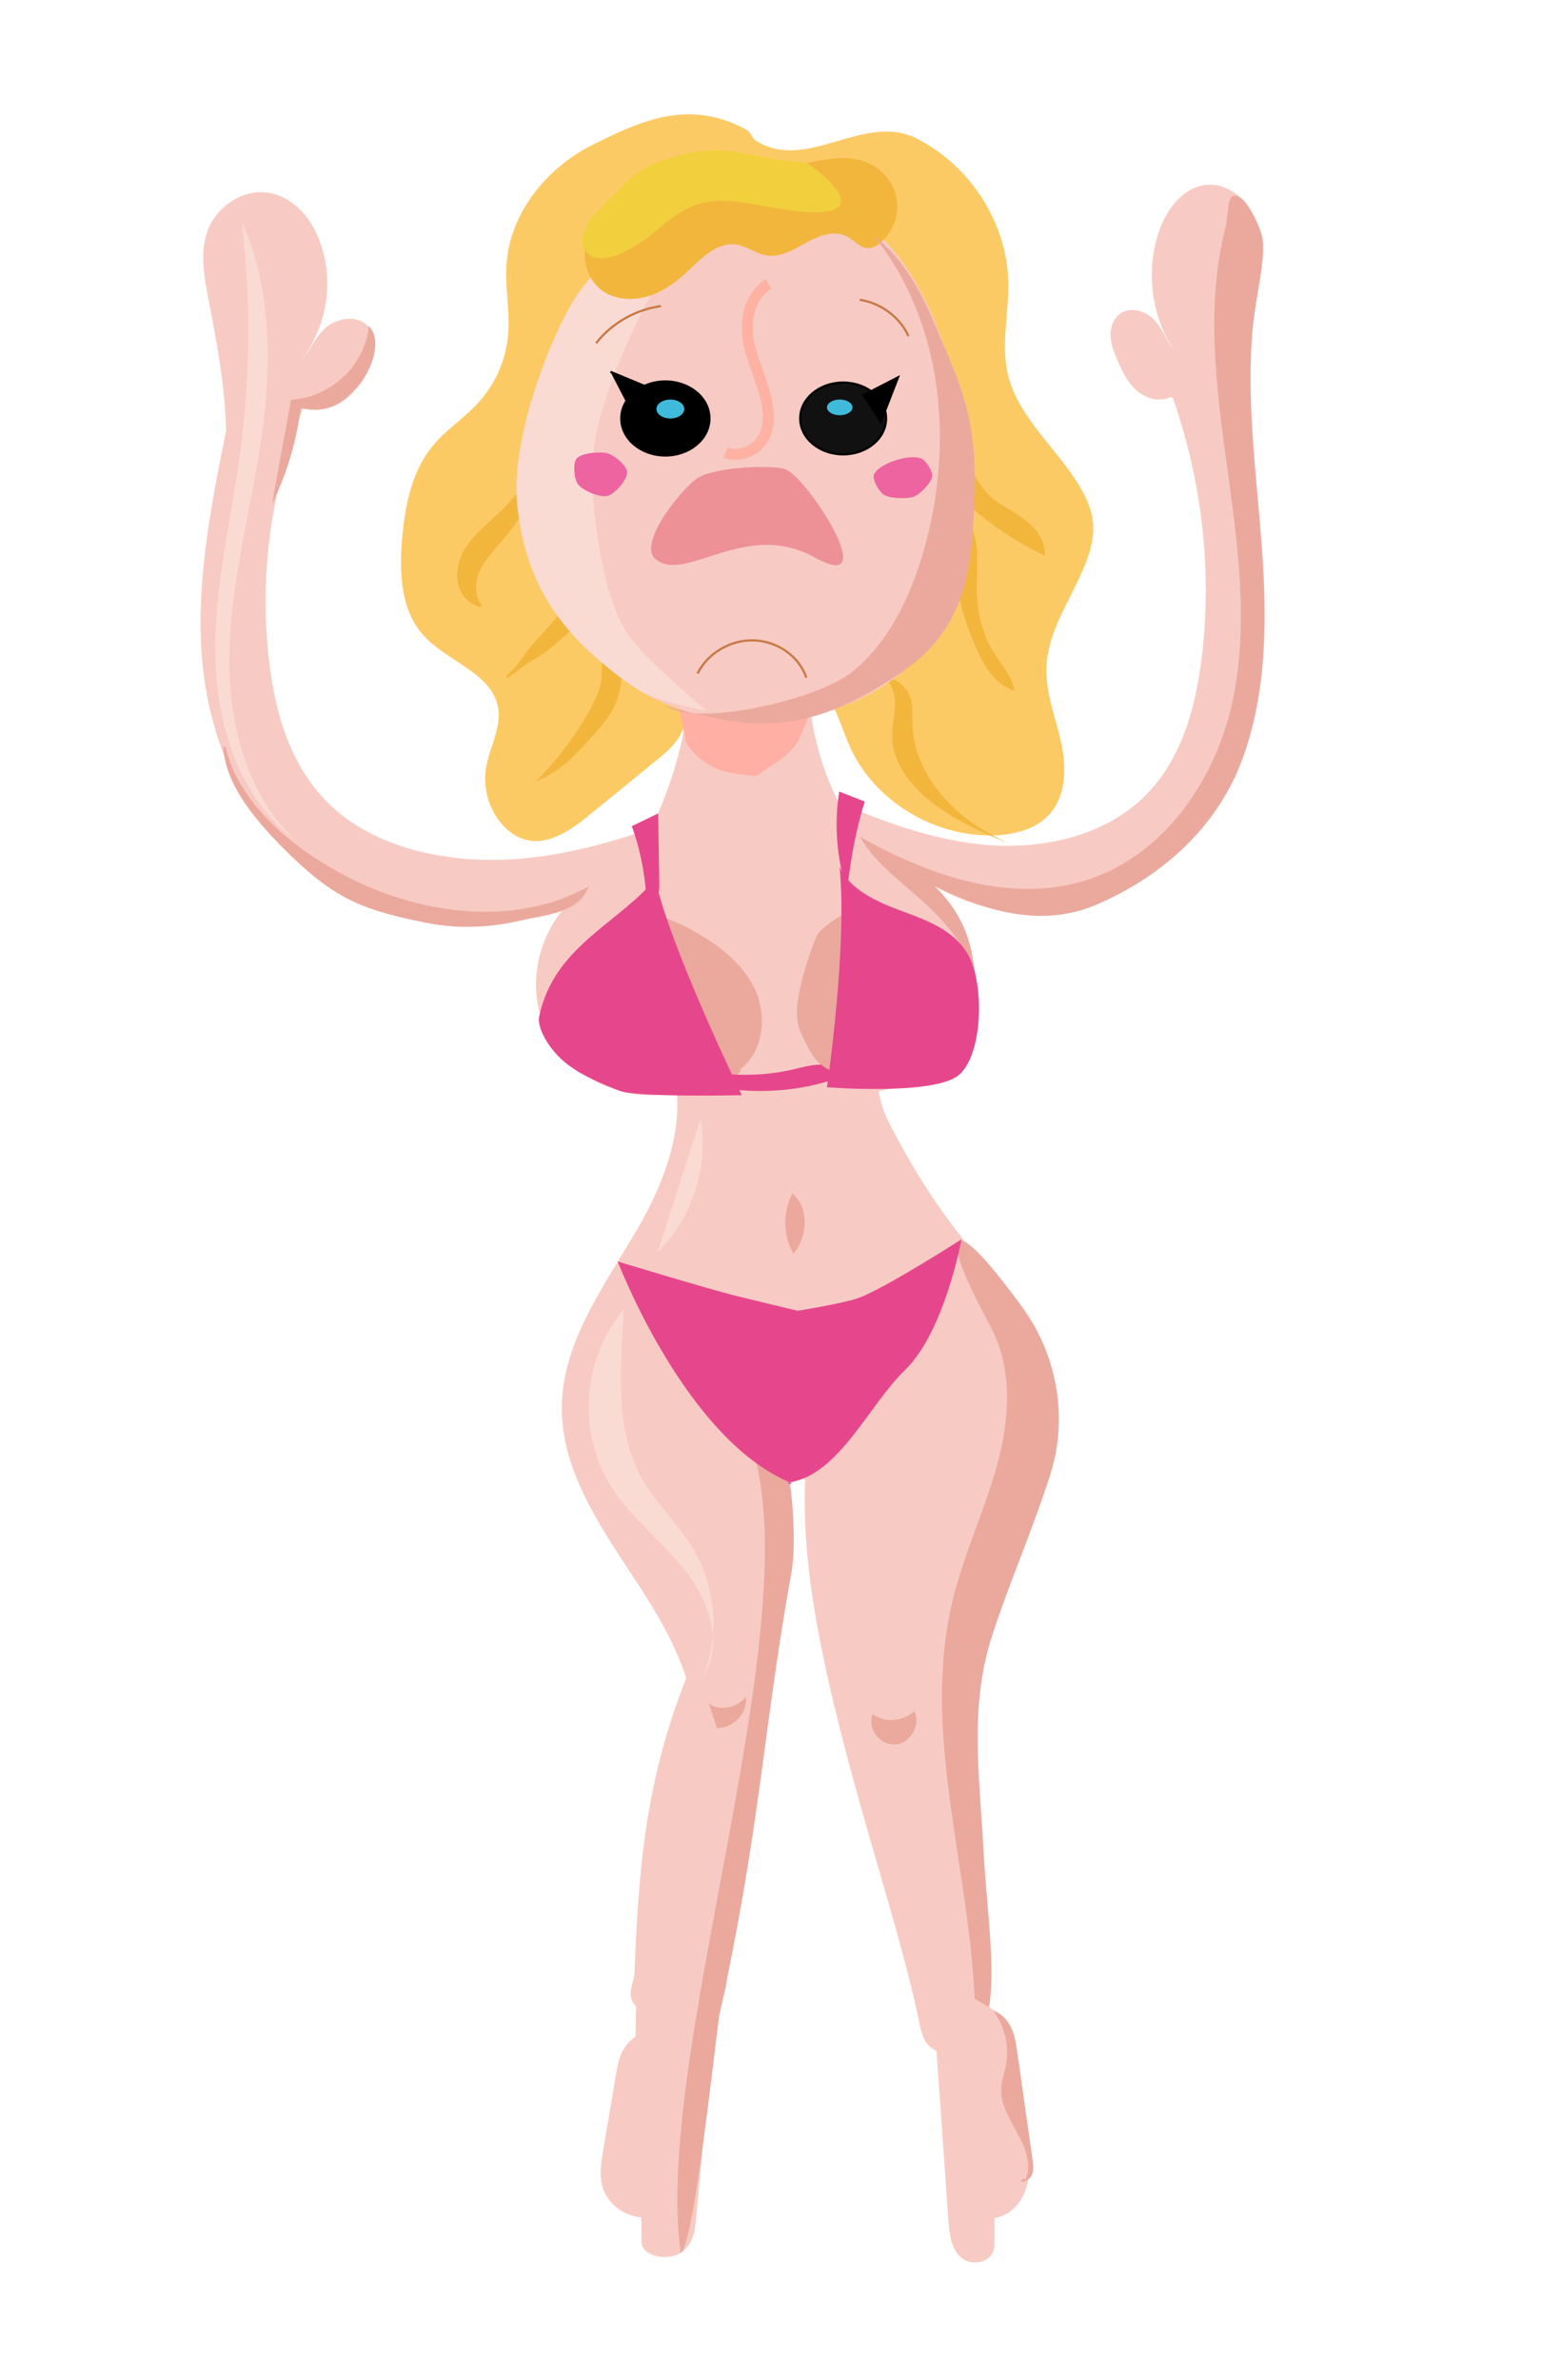 <?xml version="1.0" encoding="UTF-8"?>
<svg id="Layer_1" data-name="Layer 1" xmlns="http://www.w3.org/2000/svg" viewBox="0 0 700.2 1080">
  <defs>
    <style>
      .cls-1, .cls-2, .cls-3, .cls-4 {
        stroke-miterlimit: 10;
      }

      .cls-1, .cls-3 {
        stroke: #000;
      }

      .cls-5 {
        fill: #f7cbc3;
      }

      .cls-6 {
        fill: #ed64a1;
      }

      .cls-7 {
        fill: #ed9197;
      }

      .cls-8 {
        fill: #eba99d;
      }

      .cls-9 {
        fill: #e6478c;
      }

      .cls-10 {
        fill: #ffafa4;
      }

      .cls-11 {
        fill: #f2cf3d;
      }

      .cls-12 {
        fill: #f2b63d;
      }

      .cls-13 {
        fill: #fcca65;
      }

      .cls-14 {
        fill: #fadbd4;
      }

      .cls-15 {
        fill: #40badb;
      }

      .cls-2 {
        stroke: #ffb1a2;
        stroke-width: 5px;
      }

      .cls-2, .cls-4 {
        fill: none;
      }

      .cls-3 {
        fill: #121111;
      }

      .cls-4 {
        stroke: #c77946;
      }
    </style>
  </defs>
  <path class="cls-13" d="m338.68,58.74c-26.21-14.22-48.43-3.54-69.57,6.98-21.14,10.52-37.5,31.11-39.1,54.03-.76,10.91,1.7,21.88.67,32.77-1.07,11.22-5.95,22.07-13.71,30.47-6.29,6.81-14.34,11.99-20.28,19.09-9.82,11.75-12.8,27.43-14.1,42.47-1.33,15.39-.69,32.44,9.91,44,10.7,11.66,30.6,16.84,33.6,32.15,1.86,9.48-4.02,18.65-5.46,28.19-1.23,8.1.91,16.63,5.82,23.29,3.08,4.18,7.4,7.72,12.56,8.96,10.42,2.51,20.44-4.64,28.65-11.33,10.11-8.24,20.21-16.49,30.32-24.73,3.76-3.07,7.59-6.21,10.14-10.28,2.52-4.02,3.64-8.69,5.65-12.97,5.28-11.21,17.19-19.22,29.9-20.13,12.71-.91,25.71,5.32,32.65,15.65,4.43,6.6,6.39,14.41,9.64,21.62,10.81,24,37.36,40.52,64.45,40.13,9.36-.14,19.28-2.45,25.64-9.09,8.19-8.54,8.28-21.71,5.78-33.1-2.5-11.38-7.12-22.56-6.68-34.19.64-16.61,11.36-31.03,17.57-46.53,2.44-6.1,4.22-12.62,3.58-19.12-.55-5.64-2.89-10.99-5.79-15.91-10.34-17.61-28.19-31.56-32.85-51.3-3.22-13.67.5-27.9.19-41.91-.58-26.6-16.93-52.35-41.21-64.91-24.29-12.55-50.22,15.41-73.28.87-1.98-1.25-2.25-3.87-4.68-5.18Z"/>
  <path class="cls-12" d="m395.48,303.37c7.12,2.44,10.42,8.55,10.84,14.21.42,5.67-1.35,11.31-1.23,16.98.23,11.1,7.8,21.65,18.31,29.78,10.51,8.13,23.81,14.12,37.39,19.41-27.57-10.82-45.98-32.76-46.44-55.34-.12-5.81.66-12.16-4.01-16.9-3.62-3.68-9.76-5.54-14.86-8.15Z"/>
  <path class="cls-12" d="m418.33,230.17c5.6.61,9.99,5.22,12.04,10.29,2.05,5.07,2.25,10.63,2.8,16.04,1.42,14.07,5.35,27.89,11.57,40.69,3.4,7,8.28,14.31,16.04,16.18-1.37-6.8-6.48-12.22-10.07-18.22-4.82-8.08-6.93-17.49-7.14-26.81-.19-8.32,1.07-16.79-.94-24.88s-8.61-16-17.23-16.13c-4.25-.06-8.31,1.78-7.08,2.83Z"/>
  <path class="cls-12" d="m218.81,274.66c-3.51-4.25-3.24-10.52-.98-15.5,2.26-4.99,6.18-9.05,9.76-13.26,9.29-10.92,16.63-23.38,21.6-36.67,2.72-7.27,4.62-15.78.5-22.4-4.01,5.74-4.36,13.07-6.22,19.76-2.5,9.01-7.9,17.1-14.58,23.84-5.96,6.01-13.05,11.14-17.54,18.24-4.5,7.1-5.62,17.2.38,23.17,2.96,2.95,7.18,4.42,7.08,2.83Z"/>
  <path class="cls-12" d="m281.94,274.43c-13,8.31-6.98,25.98-9.18,35.89-2.64,11.9-18.35,33.67-29.49,44.19,10.68-3.75,18.57-12.41,25.98-20.74,3.92-4.41,7.9-8.91,10.24-14.27,2.23-5.11,2.84-10.72,3.2-16.25.63-9.87.51-19.78-.74-28.83Z"/>
  <path class="cls-5" d="m313.32,804.92c1.36.49,2.5,1.46,3.05,2.92,1.33-.48,2.79-.32,4.09.27,1.91-1.54,4.28-2.38,7.33-1.92,1.07.16,1.95.76,2.65,1.53,1.05-1.43,2.43-2.48,4.48-3.18,1.74-.6,3.45-.09,4.83.88,1.09-7.8,2.27-15.59,3.55-23.36,1.3-7.86,2.2-15.76,3.5-23.62,1.24-7.49,3.82-15.05,4.5-22.58.06-.71.24-1.35.49-1.93-.59-6.68-.27-13.42-.7-20.14-.61-9.46-1.78-19.15,1.87-28.21.08-.2.19-.38.28-.56-.28-.42-.55-.85-.77-1.32-1.89-4.03-1.16-9-1.16-13.32,0-5.75,7.93-7.6,10.97-2.87,2.41,3.76,5.51,5.72,6.84,10.18.23.76.43,1.53.63,2.31,1.5-.02,3.01.47,4.16,1.58,3.13-.2,6.47,1.8,6.47,5.52,0,2.8-.16,5.58-.38,8.35,1.1,3.18,2.14,6.4,3.06,9.66,3.25,9.09,6.34,18.23,8.99,27.51.75.88,1.25,1.96,1.3,3.25.02.57.05,1.14.07,1.71,4.12,16.15,5.22,32.88,11.07,48.64,1.85,4.99-3.58,7.91-7.68,6.56.37,4.01.78,8.02,1.21,12.03.68-1.77,1.5-3.49,2.58-5.08,1.5-2.21,3.94-3.15,6.62-2.6,2.94.6,4.68,2.51,5.74,4.9,2.85-3.52,10.4-1.32,10.52,3.86.11,4.63,1.17,9.08,1.7,13.65.03-.07.05-.15.08-.22.49-5.12,1.33-10.22,2.94-14.93.87-2.56,3.24-4.1,5.7-4.11.29-.3.6-.59.93-.86,1.9-1.56,4.51-2.02,6.62-1.13-.74-3.57-1.04-7.48-.58-12.05.04-.41.08-.84.12-1.26-.08-1-.14-2-.16-3.01-.02-.98.2-1.84.59-2.57,1.59-25.04.25-61.38,10.59-81.8,14.74-29.09,30.05-81.44,10.2-105.81-16.09-19.74-35.63-37.46-58.81-82.91-7.66-15.02-4.28-32.02-9.82-47.89-5.54-15.87-21.53-31.82-38.09-36.8-14.93-4.49-31.81,1.42-42.75,12.21-10.94,10.79-19.3,26.88-13.31,36.13,16.3,25.15,5.53,58.29-9.45,84.2-14.98,25.9-34.42,51.58-34.87,81.25-.47,30.65,19.43,57.53,36.3,83.49,16.31,25.11,30.87,55.48,21.92,83.47Z"/>
  <path class="cls-12" d="m474.43,252.19c.44-15.65-18.31-20.32-25.56-27.68-8.71-8.84-18.29-34.23-20.84-49.53-3.02,11.15-.17,22.65,2.68,33.55,1.51,5.77,3.06,11.65,6.31,16.6,3.1,4.72,7.58,8.35,12.14,11.72,8.13,6,16.75,11.38,25.28,15.34Z"/>
  <path class="cls-12" d="m272.76,246.95c-9.94-10.46-14.76,24.75-19.31,31.97-2.89,4.59-11.12,12.4-14.14,16.59-2.18,3.03-5.73,8.19-9.29,11.12-.46.38.04,1.1.57.83,3.33-1.68,6.82-5.3,9.52-6.78,18.52-10.11,45.92-39.74,32.64-53.72Z"/>
  <path class="cls-5" d="m367.29,309.77c.41,40.3,21.96,79.87,56.1,103.03,1.43,3.44,3.58,4.48,5.72,5.51-9.33,3.31-19.63,1.99-29.5.87-43.89-4.98-88.37-5.12-132.29-.42,24.25-26.71,42.99-67.33,45.39-104.28"/>
  <path class="cls-10" d="m307.64,316.54l3.85,20.36c4.58,7.64,12.84,12.87,22.33,14.13l9.36,1.25,10.4-7c3.66-2.46,6.73-5.58,9.03-9.15l8.27-19.83-63.25.24Z"/>
  <path class="cls-5" d="m246.82,206.6c2.24-144.7,173.84-183.4,191.66-.51.03.34-.03.7.04,1.04,33.43,154.08-214.05,166.91-191.7-.52Z"/>
  <path class="cls-14" d="m336.45,89.8c-13.09,8.12-23.73,19.47-32.84,31.65-10.22,13.66-18.61,33.24-23.23,44.98s-11.96,32.06-11.65,48.77c.39,20.97,5.55,55.98,15.64,71.53,7.93,12.21,36.61,35.9,36.61,35.9,0,0-23.81-4.82-30.53-9.26-35.26-23.32-52.13-47.95-55.71-85.39-2.75-28.77,15.38-76.89,28.02-95.12,13.38-19.31,47.32-42.62,73.69-43.07Z"/>
  <ellipse class="cls-3" cx="382.86" cy="189.89" rx="19.49" ry="16.28"/>
  <path class="cls-7" d="m297.53,253.57c13.46,11.7,40.88-18.21,72.44-.6,31.56,17.61-3.55-36.58-13.32-40.03-6.07-2.15-33.17-1.11-40.55,4.42-7.97,5.97-26.34,29.45-18.57,36.2Z"/>
  <path class="cls-2" d="m329.52,205.39c5.35,2.1,12.04-.24,15.48-4.32,3.45-4.08,4.2-9.42,3.76-14.44-.9-10.19-6.14-19.7-8.46-29.72-2.32-10.02-.84-21.92,8.69-28.06"/>
  <ellipse class="cls-1" cx="302.13" cy="189.89" rx="20.01" ry="16.79"/>
  <polyline class="cls-1" points="277.21 168.74 295.41 176.27 286.57 186.83"/>
  <polygon class="cls-1" points="392.15 179.29 407.76 171.25 399.96 191.35 392.15 179.29"/>
  <path class="cls-6" d="m284.71,213.77c-.61-3.04-6.41-7.73-9.57-8.24-3.39-.55-11.53-.01-13.44,2.75-1.66,2.39-.97,9.16.78,11.49,2.12,2.84,9.95,6.18,13.44,5.24s9.48-7.78,8.79-11.24Z"/>
  <path class="cls-6" d="m396.9,215.27c-1.04,2.38,2.34,7.99,4.63,9.33,2.79,1.64,9.9,1.83,13.02.91,3.06-.9,8.02-6.08,8.68-9.1.5-2.28-2.49-7.11-4.63-8.19-5.07-2.57-19.48,1.96-21.7,7.06Z"/>
  <ellipse class="cls-15" cx="304.4" cy="185.6" rx="6.32" ry="4.3"/>
  <ellipse class="cls-15" cx="381.31" cy="184.86" rx="5.79" ry="3.56"/>
  <path class="cls-12" d="m299.17,81.1c-11.57,3.81-23.19,9.61-29.6,19.65-6.42,10.05-5.48,25.16,4.7,31.69,6.03,3.87,14.05,4.01,20.88,1.71,6.84-2.3,12.66-6.79,17.83-11.69,6.02-5.72,12.89-12.69,21.24-11.5,4.86.69,8.92,4.13,13.76,4.93,6.43,1.06,12.51-2.67,18.17-5.8s12.74-5.81,18.46-2.79c3.26,1.72,5.79,5.17,9.5,5.28,2.3.06,4.4-1.24,6.09-2.75,5.5-4.9,8.2-12.57,6.95-19.7s-6.44-13.5-13.31-16.36c-13.68-5.71-29.2,2.51-44.08,1.91-9.59-.39-18.64-4.46-28.19-5.39-9.55-.93-21.01,2.88-22.4,10.82Z"/>
  <path class="cls-4" d="m316.75,305.66c4.52-9.24,15.01-15.42,25.57-15.08,10.57.34,20.61,7.18,23.81,16.94"/>
  <path class="cls-4" d="m390.4,136.03c9.62,1.46,18.27,7.92,22.16,16.54"/>
  <path class="cls-4" d="m300.11,138.9c-11.58,1.61-22.4,7.8-29.42,16.83"/>
  <path class="cls-5" d="m264.68,404.11c-18.7,13.69-26.54,40.3-17.59,61.63,8.95,21.33,34.23,35.01,57.1,30.31,22.87-4.71,40.31-27.74,37.72-50.63-1.73,17.2,8.14,34.82,23.39,43.56,15.25,8.75,34.99,8.71,50.6.85,13.59-6.84,24.24-19.69,26.84-34.52,3.47-19.74-7.32-39.69-21.85-53.89-21.48-20.99-51.89-32.84-82.03-31.97-30.14.88-53.98,19.86-74.18,34.65Z"/>
  <path class="cls-8" d="m335.76,485.55c11.37-8.44,12.82-25.41,6.46-37.83-6.36-12.41-18.68-20.95-31.37-27.41-3.87-1.97-7.94-3.83-12.31-4.06-4.36-.23-9.1,1.52-11.16,5.25-2.03,3.69-1.01,8.19.05,12.25,3.2,12.16,6.4,24.32,9.61,36.48,1.69,6.43,3.62,13.25,8.7,17.73,5.29,4.66,13.28,5.8,20.15,3.84,6.86-1.96,12.62-6.68,9.86-6.25Z"/>
  <path class="cls-5" d="m367.97,358.7c24.58,10.74,49.72,21.43,76.53,24.39,26.8,2.95,55.97-2.96,74.96-21.47,16.81-16.4,23.41-40.13,26.21-63.06,4.83-39.58.16-80.22-13.1-117.93-.2,0-.41,0-.89-.48-4.97,2.53-11.36.73-15.52-2.91-4.17-3.64-6.57-8.74-8.73-13.75-1.56-3.63-3.07-7.39-3.17-11.32s1.51-8.13,4.97-10.2c4.62-2.77,11-.81,14.72,3.01,3.72,3.83,5.43,9.04,8.95,13.75-10.44-16.14-12.78-36.92-6.19-54.85,3.52-9.59,10.97-19.24,21.48-20.01,10.4-.76,19.51,7.92,22.49,17.58,2.98,9.65,1.32,20.01-.36,29.95-3.36,19.86-6.72,39.72-7.07,59.7,5.83,32.78,11.67,65.9,9.74,99.11-1.93,33.21-12.37,67-35.45,91.68-23.08,24.68-60.28,38.42-93.23,28.74-27.77-8.16-50.5-31.46-79.12-32.19-.59-7.93.9-16,2.8-19.72Z"/>
  <path class="cls-8" d="m390.41,379.69c30.71,17.25,67.4,30.21,101.36,20.18,35.87-10.59,59.74-45.02,67.63-80.45,7.89-35.43,2.68-72.2-2.28-108.11-4.96-35.92-9.61-72.85-.67-108.04,1.91-7.52-.07-17.68,6.99-13.42,3.24,1.96,9.25,13.54,9.9,18.77,1.35,11-3.53,26.39-4.82,44.06-2.35,31.99,2.17,64.01,4.5,96,2.32,31.99,2.33,64.88-8.63,95.15-10.95,30.27-35.23,53.26-66.48,66.68-34.03,14.61-70.44-4.8-101.3-24.94,23.7,7.83,44.01,27.42,45.52,53.82-13.71-30.38-39.71-38.72-51.72-59.71Z"/>
  <path class="cls-5" d="m325.78,364.84c-28.09,10.85-56.82,21.64-87.45,24.63-30.63,2.98-63.97-2.99-85.66-21.69-19.21-16.56-26.76-40.53-29.95-63.68-5.52-39.97-.18-81.01,14.97-119.1.23,0,.46,0,1.02-.49,5.68,2.55,12.98.74,17.74-2.94,4.76-3.67,7.51-8.83,9.98-13.89,1.79-3.67,3.51-7.46,3.62-11.43s-1.73-8.21-5.68-10.3c-5.28-2.8-12.57-.82-16.82,3.04-4.26,3.86-6.2,9.12-10.23,13.89,11.93-16.3,14.61-37.28,7.08-55.39-4.03-9.68-12.54-19.43-24.54-20.21-11.88-.77-22.29,8-25.7,17.75-3.41,9.75-1.51,20.2.41,30.25,3.84,20.06,7.68,40.11,8.08,60.28-6.66,33.1-13.34,66.55-11.13,100.09,2.21,33.54,14.14,67.66,40.52,92.58,26.38,24.92,68.89,38.8,106.54,29.03,31.73-8.24,57.72-31.77,90.41-32.51.68-8.01-1.03-16.16-3.2-19.91Z"/>
  <path class="cls-9" d="m244.81,461.35c6.63-31.61,35.01-41.65,52.73-62.36,7.02,31.75,39.31,97.99,39.31,97.99,0,0-47.61,1.09-55.5-2.02-8.94-3.52-18.07-7.15-25.31-13.32-7.24-6.18-12.23-15.47-11.22-20.28Z"/>
  <path class="cls-9" d="m293.52,409.76c-.35-11.86-2.59-23.67-6.63-34.87,3.99-1.92,7.98-3.85,11.97-5.77.17,10.65.34,21.29.51,31.94.03,1.93.04,3.96-.93,5.64-.97,1.69-3.27,2.82-4.92,3.07Z"/>
  <path class="cls-9" d="m384.64,404.31c-4.7-14.52-5.94-30.08-3.57-45.12,3.88,1.52,7.75,3.03,11.63,4.55-4.52,14.07-6.75,28.82-8.06,40.57Z"/>
  <path class="cls-5" d="m313.63,907.41c2.88.53,4.66,4.04,3.32,6.53-.71,1.33-2.74,2.23-3.79,1.13-.46-.48-.56-1.19-.6-1.84-.17-2.74.32-5.52,1.08-5.82Z"/>
  <path class="cls-5" d="m329.78,901.21c.03-.3.06-.6.11-.9,0-.2.03-.4.06-.61,0-.06,0-.12,0-.18-.02-.37.02-.7.08-1.02-2.37-83.34,63.72-245.95-7.88-275.12-15.39-6.27,15.19,84.84,6.27,101.78-33.22,63.1-37.97,109.62-40.29,169.45-.18,4.71-3.13,9.52-.92,13.72,3.56,6.76,13.71,6.28,21.16,3.9,6.28-2.01,13.43-4.56,19.41-2.75.43-2.26.98-4.05,1.67-6.86.11-.46.22-.95.33-1.43Z"/>
  <path class="cls-9" d="m319.8,492.05c20.87,5.17,44.45,3.67,63.9-4.08-1.53-3.22-6.42-4.88-10.91-4.87-4.5.01-8.79,1.31-13.09,2.29-14.53,3.31-30.42,3.09-44.78-.63-1.59,3.02-.09,6.8,3.43,8.64,3.52,1.84,8.7,1.55,1.46-1.35Z"/>
  <path class="cls-5" d="m323.78,924.51c-2.59,27.59-5.18,55.18-7.77,82.78-.51,5.39-1.37,11.35-6.91,15-5.54,3.64-17.09,2.02-17.76-4.53-.04-3.85-.08-7.7-.12-11.54-8.46-.82-14.84-6.37-17.1-12.3-2.26-5.93-1.24-12.23-.21-18.33,1.93-11.37,3.85-22.75,5.78-34.12.94-5.53,2.05-11.38,6.9-15.72,4.78-4.28,12.34-6.31,18.49-9.56,6.14-3.25,20.42-9.99,18.7,8.34Z"/>
  <path class="cls-8" d="m358.61,672.66c-1.68-9.9-4.73-8.36-15.1-8.62,20.05,85.53-46.69,271.35-34.41,358.25,5.95-1.82,16.47-103.03,17.66-108.44,1.13-5.14,2.19-10.13,3.2-15.01.03-.26.08-.51.15-.74,15.34-74.28,17.53-119.93,29.3-184.62,1.91-10.47.86-30.92-.81-40.82Z"/>
  <path class="cls-5" d="m392.7,604.98c-66.78,57.02,7.75,228.09,24.67,312.62.93,4.66,2.25,9.88,6.49,12.29,4.73,2.69,11.15.36,14.55-3.8,3.4-4.16,4.5-9.6,5.33-14.84,7.56-47.67,1.61-97.28-13.03-142.61,9.77-27.65,8.39-58.82-3.77-85.57-5.47-12.02-15.36-24.47-28.95-24.48-11.03,0,2.16-59.96-5.28-53.6Z"/>
  <path class="cls-8" d="m400.93,418.56c-7.12-3.96-9.43-9.16-16.32-4.84-3.54,2.22-12.22,7.38-13.81,11.16-3.25,7.72-5.79,15.73-7.56,23.89-1.51,6.97-2.4,14.56.88,20.94,2.35,4.57,4.58,10.16,8.67,13.39,5.23,4.13,13.69,6.33,20.14,4.38,7.11-2.15,9.55-10.58,10.3-17.74,1.87-17.67.35-35.66-2.3-51.18Z"/>
  <path class="cls-8" d="m442.75,926.79c2.25-67.42-26.17-135.46-10.03-201.22,5.07-20.65,14.4-40.2,20.03-60.72,5.63-20.52,7.29-43.13-2.62-62.19-2.65-5.1-19.72-36.03-14.87-39.44,4.85-3.41,25.48,25.25,28.91,29.92,16.03,21.79,20.88,50.41,12.83,75.75-7.99,25.14-18.22,48.04-26.42,73.12-10.59,32.42-5.77,63.49-3.92,98.45,1.79,33.89,8.86,70.83-3.92,86.33Z"/>
  <path class="cls-9" d="m358.73,672.64c22.5-3.73,35.86-35.19,52.16-50.87,18.1-17.42,25.7-59.4,25.7-59.4,0,0-33.82,21.71-46.35,26.47-6.68,2.54-28.03,5.95-28.03,5.95,0,0-22.19-5.29-29.55-7.16-12.46-3.17-52.16-15.19-52.16-15.19,0,0,30.53,80.24,78.11,100.21,3.01,1.27-3.22.53.12-.02Z"/>
  <path class="cls-9" d="m381.21,393.39c3.73,36.05-5.7,99.98-5.7,99.98,0,0,48.24,3.86,59.75-5.44,11.05-8.92,12.13-42.03,3.87-55.52-6.5-10.61-18.74-14.99-29.95-19.11-11.21-4.12-23.33-9.68-27.97-19.91Z"/>
  <path class="cls-8" d="m396.26,777.85c-2.66,6.18,3.09,14.12,10.01,13.81,6.92-.3,11.91-8.71,8.98-15.16-5.16,4.52-13.26,5.56-18.99,1.34Z"/>
  <path class="cls-8" d="m321.84,772.89c1.23,3.76,2.46,7.52,3.7,11.28,7.49.18,14.19-7.08,13.15-14.24-4.02,5.27-12.49,6.73-16.85,2.97Z"/>
  <path class="cls-8" d="m359.8,541.59c-4.45,8.44-4.26,19.01.48,27.29,7.09-8.25,6.78-21.55-.48-27.29Z"/>
  <path class="cls-8" d="m101.44,339.36c-.04-.64.92-.78,1.06-.15,5.38,23.45,27.84,45.1,57.42,59.78,33.13,16.43,75.26,21.36,107.4,3.19-4.52,12.44-19.76,12.97-33.06,15.92-13.03,2.88-26.53,3.37-39.64.84-29.1-5.63-42.08-10.84-62.59-30.7-16.71-16.18-29.63-32.39-30.59-48.86Z"/>
  <path class="cls-8" d="m123.5,228.72c2.88-15.77,5.75-31.55,8.63-47.32,18.02-.87,34.08-16.11,35.3-33.5,7.13,7.13.27,22.98-7.09,29.88-7.36,6.9-13.74,9.69-23.75,7.4-1.99,14.99-6.23,29.69-13.09,43.54Z"/>
  <path class="cls-8" d="m325.56,325.99c33.16,7.27,58.14-3.35,84.44-21.3,29.44-20.1,31.14-48.54,32.45-75.81,1.9-39.53-6.56-54.27-17.05-79.61-6.51-15.74-14.65-31.58-28.43-42.06,31.7,39.66,36.3,95.06,22.27,143.3-5.9,20.28-15.32,40.42-31.92,54.09-16.59,13.67-73.7,25.59-85.05,15.45,2.94,1.99,23.27,5.95,23.27,5.95Z"/>
  <path class="cls-14" d="m283.24,594.18c-18.88,22.21-21.23,56.16-5.58,80.6,9.18,14.32,23.4,24.95,33.89,38.4,10.49,13.46,16.92,32.48,8.01,46.96,7.3-18.7,5.37-40.55-5.12-57.79-6.57-10.8-16.17-19.68-22.48-30.62-13.42-23.29-10.04-51.86-8.72-77.55Z"/>
  <path class="cls-14" d="m109.79,100.68c4.22,34.72,3.98,69.94-.71,104.6-4.17,30.81-11.85,61.38-11.31,92.45.54,31.07,10.76,63.86,35.86,83.29-23.74-23.08-30.95-57.95-29.33-90.44,1.62-32.49,10.83-64.17,15.05-96.44s2.91-66.91-9.55-93.46Z"/>
  <path class="cls-14" d="m298.6,568.29c15.83-15.74,23.3-38.96,19.49-60.6"/>
  <path class="cls-5" d="m424.11,914.66c2.19,31.01,4.37,62.02,6.56,93.02.43,6.06,1.16,12.76,5.84,16.85,4.68,4.09,14.44,2.27,15.01-5.1.03-4.32.07-8.65.1-12.97,7.14-.92,12.53-7.16,14.45-13.82,1.91-6.67,1.05-13.74.18-20.6-1.63-12.78-3.25-25.56-4.88-38.34-.79-6.21-1.73-12.79-5.83-17.66-4.04-4.81-10.43-7.09-15.62-10.75-5.19-3.65-17.25-11.22-15.8,9.37Z"/>
  <path class="cls-5" d="m317.36,891.89c-1.84,16.89-3.68,33.78-5.52,50.66-.6,5.53-1.97,12.1-7.35,14.18-4.7,1.82-10.24-1.13-12.79-5.34s-2.83-9.29-2.97-14.15c-1.25-45.36,5.35-90.91,19.44-134.23"/>
  <path class="cls-5" d="m313.9,914.91c.31-2.43.62-4.87.93-7.3-.48,3.53-.96,7.07-1.44,10.6,1.18-4.38,2.36-8.77,3.55-13.15-.62,3.18-1.23,6.37-1.85,9.55.79-2.57,1.58-5.14,2.36-7.71-.8,3.11-1.61,6.21-2.41,9.32.55-2.15,1.1-4.31,1.65-6.46-.08,1.47-.15,2.95-.23,4.42.23-1.39.46-2.78-2.55.74Z"/>
  <path class="cls-5" d="m315.2,914.42c.32-2.81.63-5.62.95-8.43-.09,2.79-.17,5.58-.26,8.37.95-3.2,1.15-6.6.59-9.88-1.09.87-1.8,2.17-1.28,9.94Z"/>
  <path class="cls-8" d="m465.76,988.92c2.78-6.76-.19-14.36-3.7-20.8-3.51-6.44-7.71-13.05-7.42-20.3.15-3.77,1.52-7.39,2.2-11.1,1.54-8.43-.65-17.42-5.92-24.32,3.83,1.16,6.7,4.34,8.32,7.86,1.63,3.52,2.19,7.39,2.73,11.21,2.31,16.23,4.61,32.46,6.92,48.69.3,2.14.6,4.37-.16,6.4s-2.91,3.76-5.11,3.32c.22-.74.44-1.48,2.14-.96Z"/>
  <path class="cls-11" d="m270.15,97.15l-3.13,3.8c-.55.67-.66,1.52-.53,2.36.07.47-.08.96-.48,1.32-4.98,4.48.25,27.01,34.1-1.72,19.34-16.41,29.41-12.19,53.35-8.24,50.39,8.31,19.92-16.66,12.67-20.74l-15.18-1.68c-.34-.19-.71-.33-1.1-.4l-13.94-2.67c-8.97-1.72-18.24-1.27-26.99,1.29l-8.24,2.41c-6.06,1.77-11.53,5.02-15.89,9.43l-14.44,14.61c-.07.07-.14.15-.21.23Z"/>
</svg>